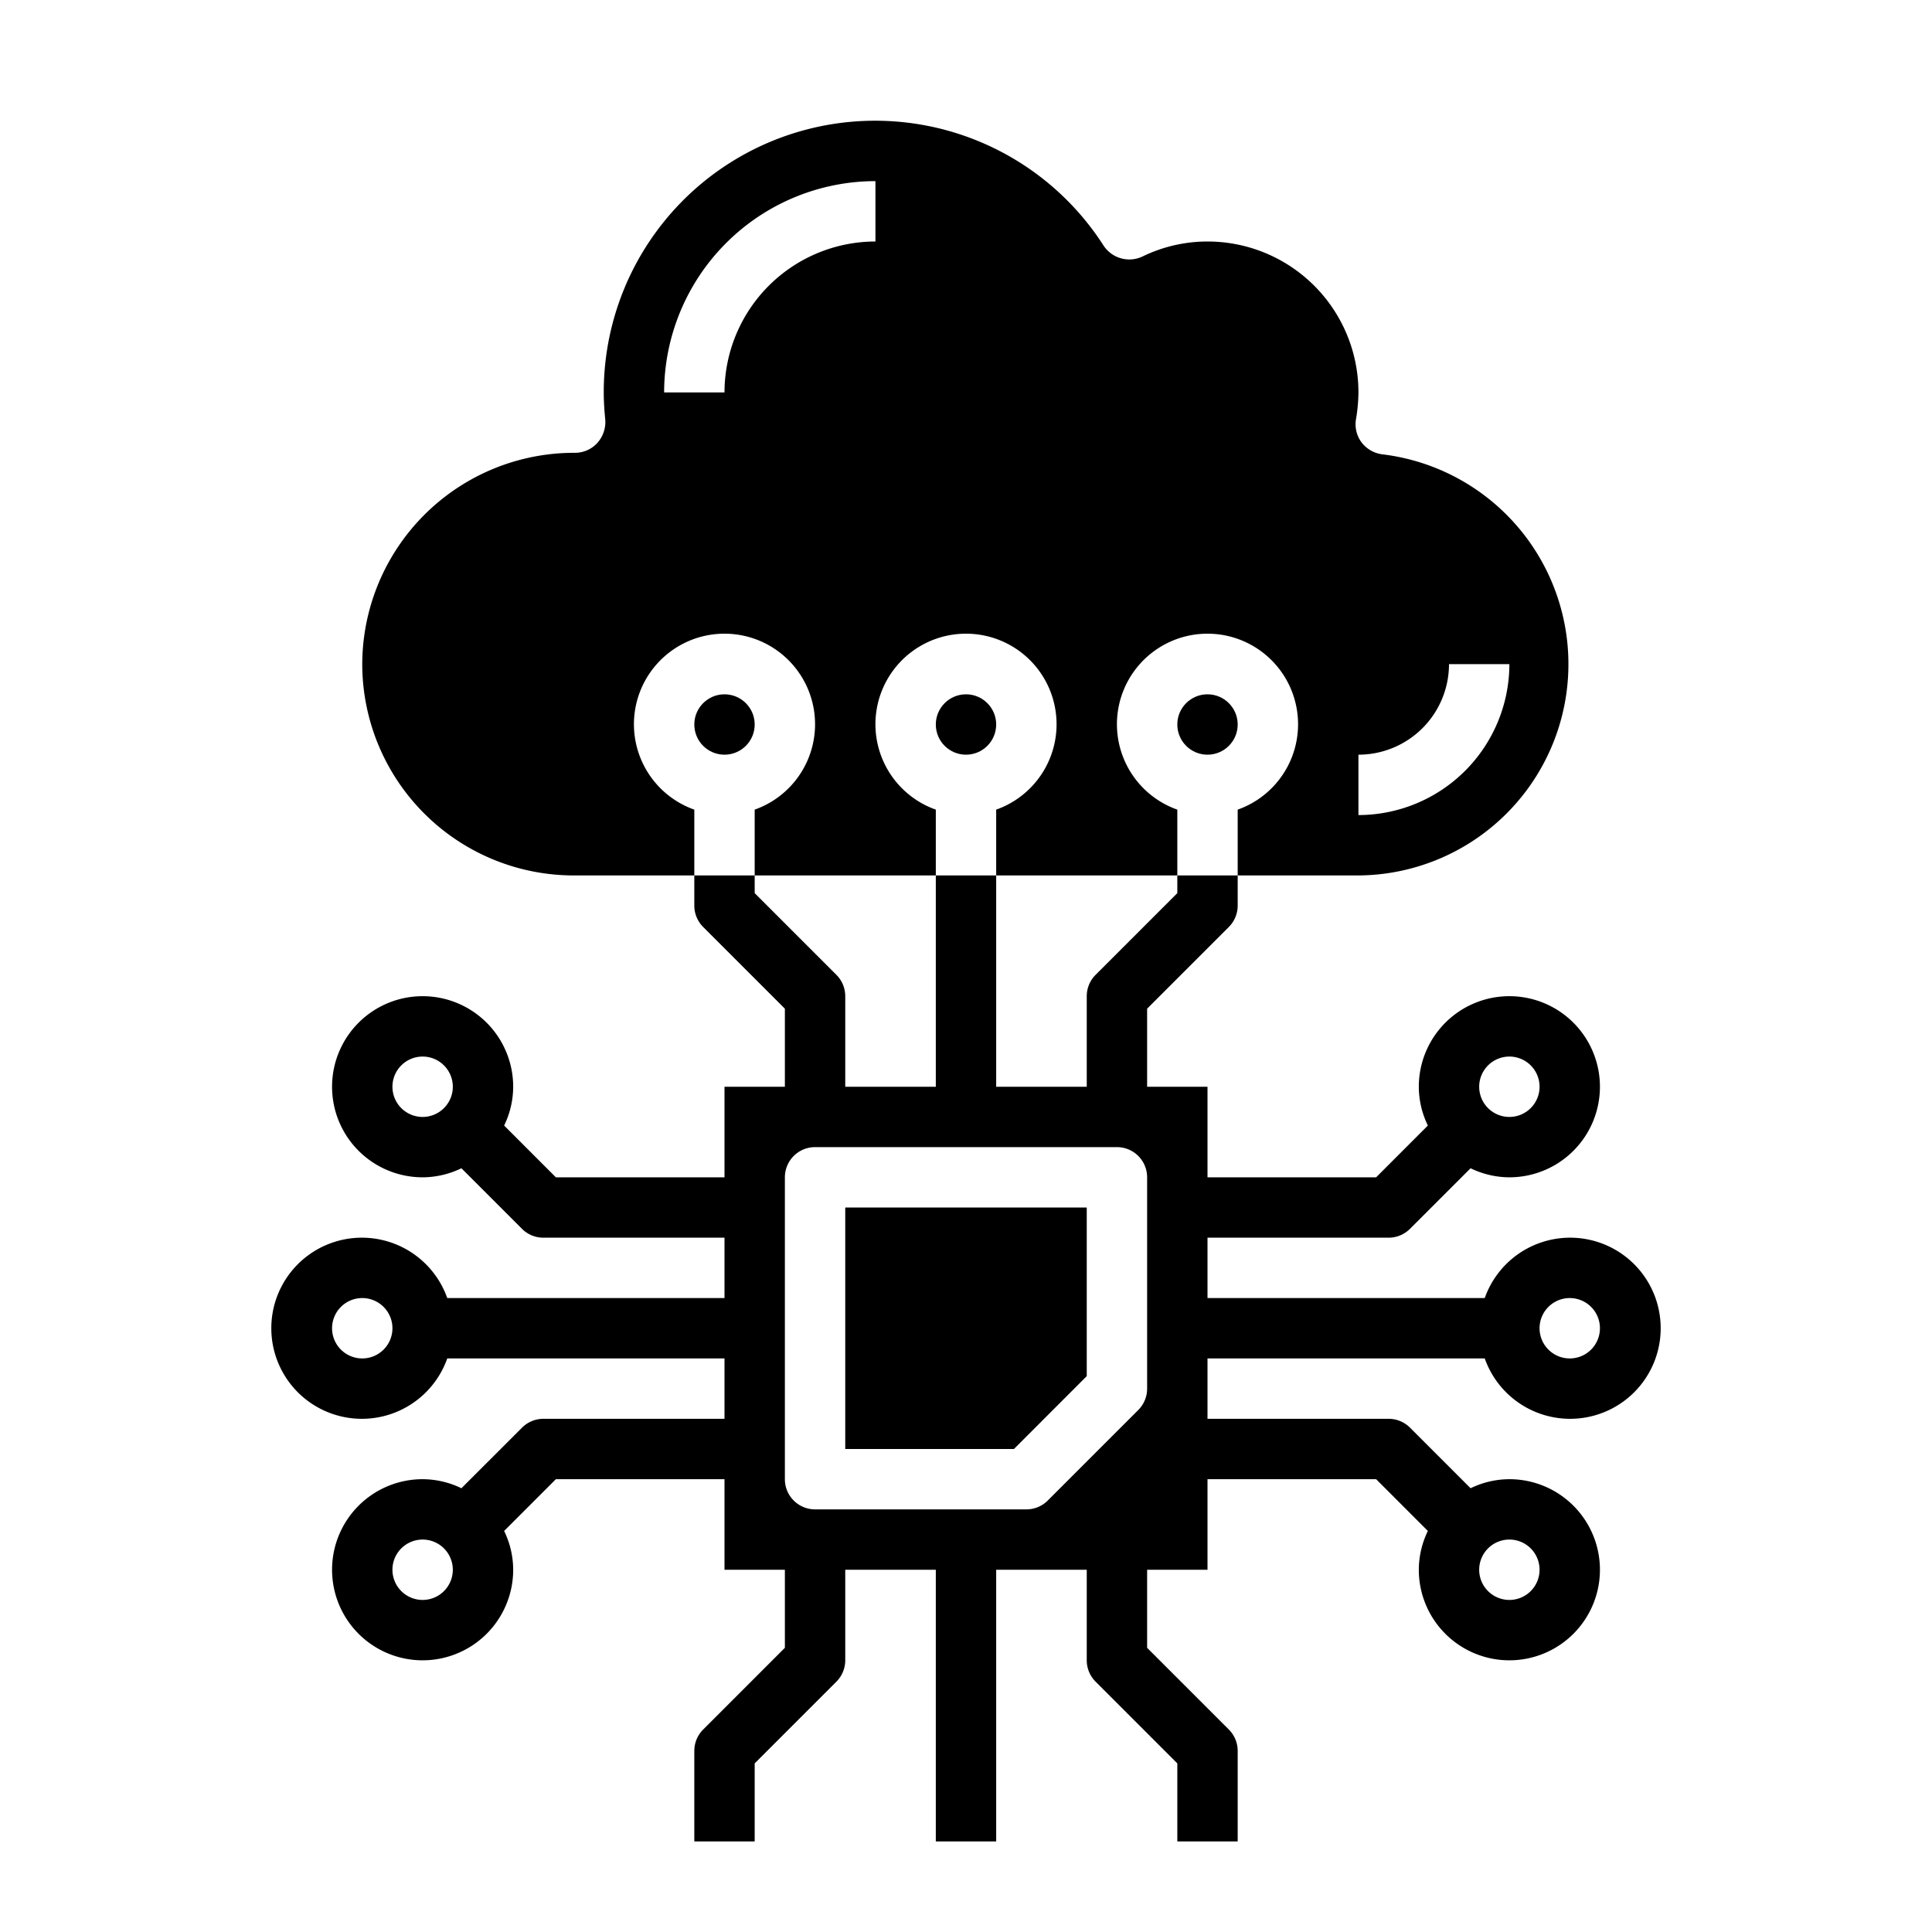 <svg xmlns="http://www.w3.org/2000/svg" viewBox="0 0 64 64" x="0px" y="0px"><g data-name="Cloud-Cloud Computing-Processor-Chip-Cpu"><path d="M12,22a7.008,7.008,0,0,0,7,7h4V26.82a3,3,0,1,1,2,0V29h6V26.82a3,3,0,1,1,2,0V29h6V26.82a3,3,0,1,1,2,0V29h4a7,7,0,0,0,.79-13.95,1.029,1.029,0,0,1-.69-.4,1.006,1.006,0,0,1-.18-.77A5.532,5.532,0,0,0,45,13a5,5,0,0,0-5-5,4.921,4.921,0,0,0-2.16.5,1.022,1.022,0,0,1-1.28-.36A8.99,8.99,0,0,0,20,13c0,.3.02.6.05.9a1.036,1.036,0,0,1-.26.77,1,1,0,0,1-.74.33A7.019,7.019,0,0,0,12,22Zm33,3a3,3,0,0,0,3-3h2a5.006,5.006,0,0,1-5,5ZM29,6V8a5.006,5.006,0,0,0-5,5H22A7.008,7.008,0,0,1,29,6Z"></path><circle cx="40" cy="24" r="1"></circle><circle cx="32" cy="24" r="1"></circle><circle cx="24" cy="24" r="1"></circle><polygon points="28 48 33.588 48 36 45.586 36 40 28 40 28 48"></polygon><path d="M49.184,45a3,3,0,1,0,0-2H40V41h6a1,1,0,0,0,.707-.293L48.715,38.7A2.965,2.965,0,0,0,50,39a3,3,0,1,0-3-3,2.951,2.951,0,0,0,.3,1.285L45.586,39H40V36H38V33.414l2.707-2.707A1,1,0,0,0,41,30V29H39v.586l-2.707,2.707A1,1,0,0,0,36,33v3H33V29H31v7H28V33a1,1,0,0,0-.293-.707L25,29.586V29H23v1a1,1,0,0,0,.293.707L26,33.414V36H24v3H18.414L16.7,37.285A2.951,2.951,0,0,0,17,36a3,3,0,1,0-3,3,2.965,2.965,0,0,0,1.285-.3l2.008,2.008A1,1,0,0,0,18,41h6v2H14.816a3,3,0,1,0,0,2H24v2H18a1,1,0,0,0-.707.293L15.285,49.3A2.965,2.965,0,0,0,14,49a3,3,0,1,0,3,3,2.951,2.951,0,0,0-.3-1.285L18.414,49H24v3h2v2.586l-2.707,2.707A1,1,0,0,0,23,58v3h2V58.414l2.707-2.707A1,1,0,0,0,28,55V52h3v9h2V52h3v3a1,1,0,0,0,.293.707L39,58.414V61h2V58a1,1,0,0,0-.293-.707L38,54.586V52h2V49h5.586L47.3,50.715A2.951,2.951,0,0,0,47,52a3,3,0,1,0,3-3,2.965,2.965,0,0,0-1.285.3l-2.008-2.008A1,1,0,0,0,46,47H40V45ZM52,43a1,1,0,1,1-1,1A1,1,0,0,1,52,43Zm-2-8a1,1,0,1,1-1,1A1,1,0,0,1,50,35ZM14,37a1,1,0,1,1,1-1A1,1,0,0,1,14,37Zm-2,8a1,1,0,1,1,1-1A1,1,0,0,1,12,45Zm2,8a1,1,0,1,1,1-1A1,1,0,0,1,14,53Zm24-7a1,1,0,0,1-.292.707l-3,3A1,1,0,0,1,34,50H27a1,1,0,0,1-1-1V39a1,1,0,0,1,1-1H37a1,1,0,0,1,1,1Zm12,5a1,1,0,1,1-1,1A1,1,0,0,1,50,51Z"></path></g></svg>